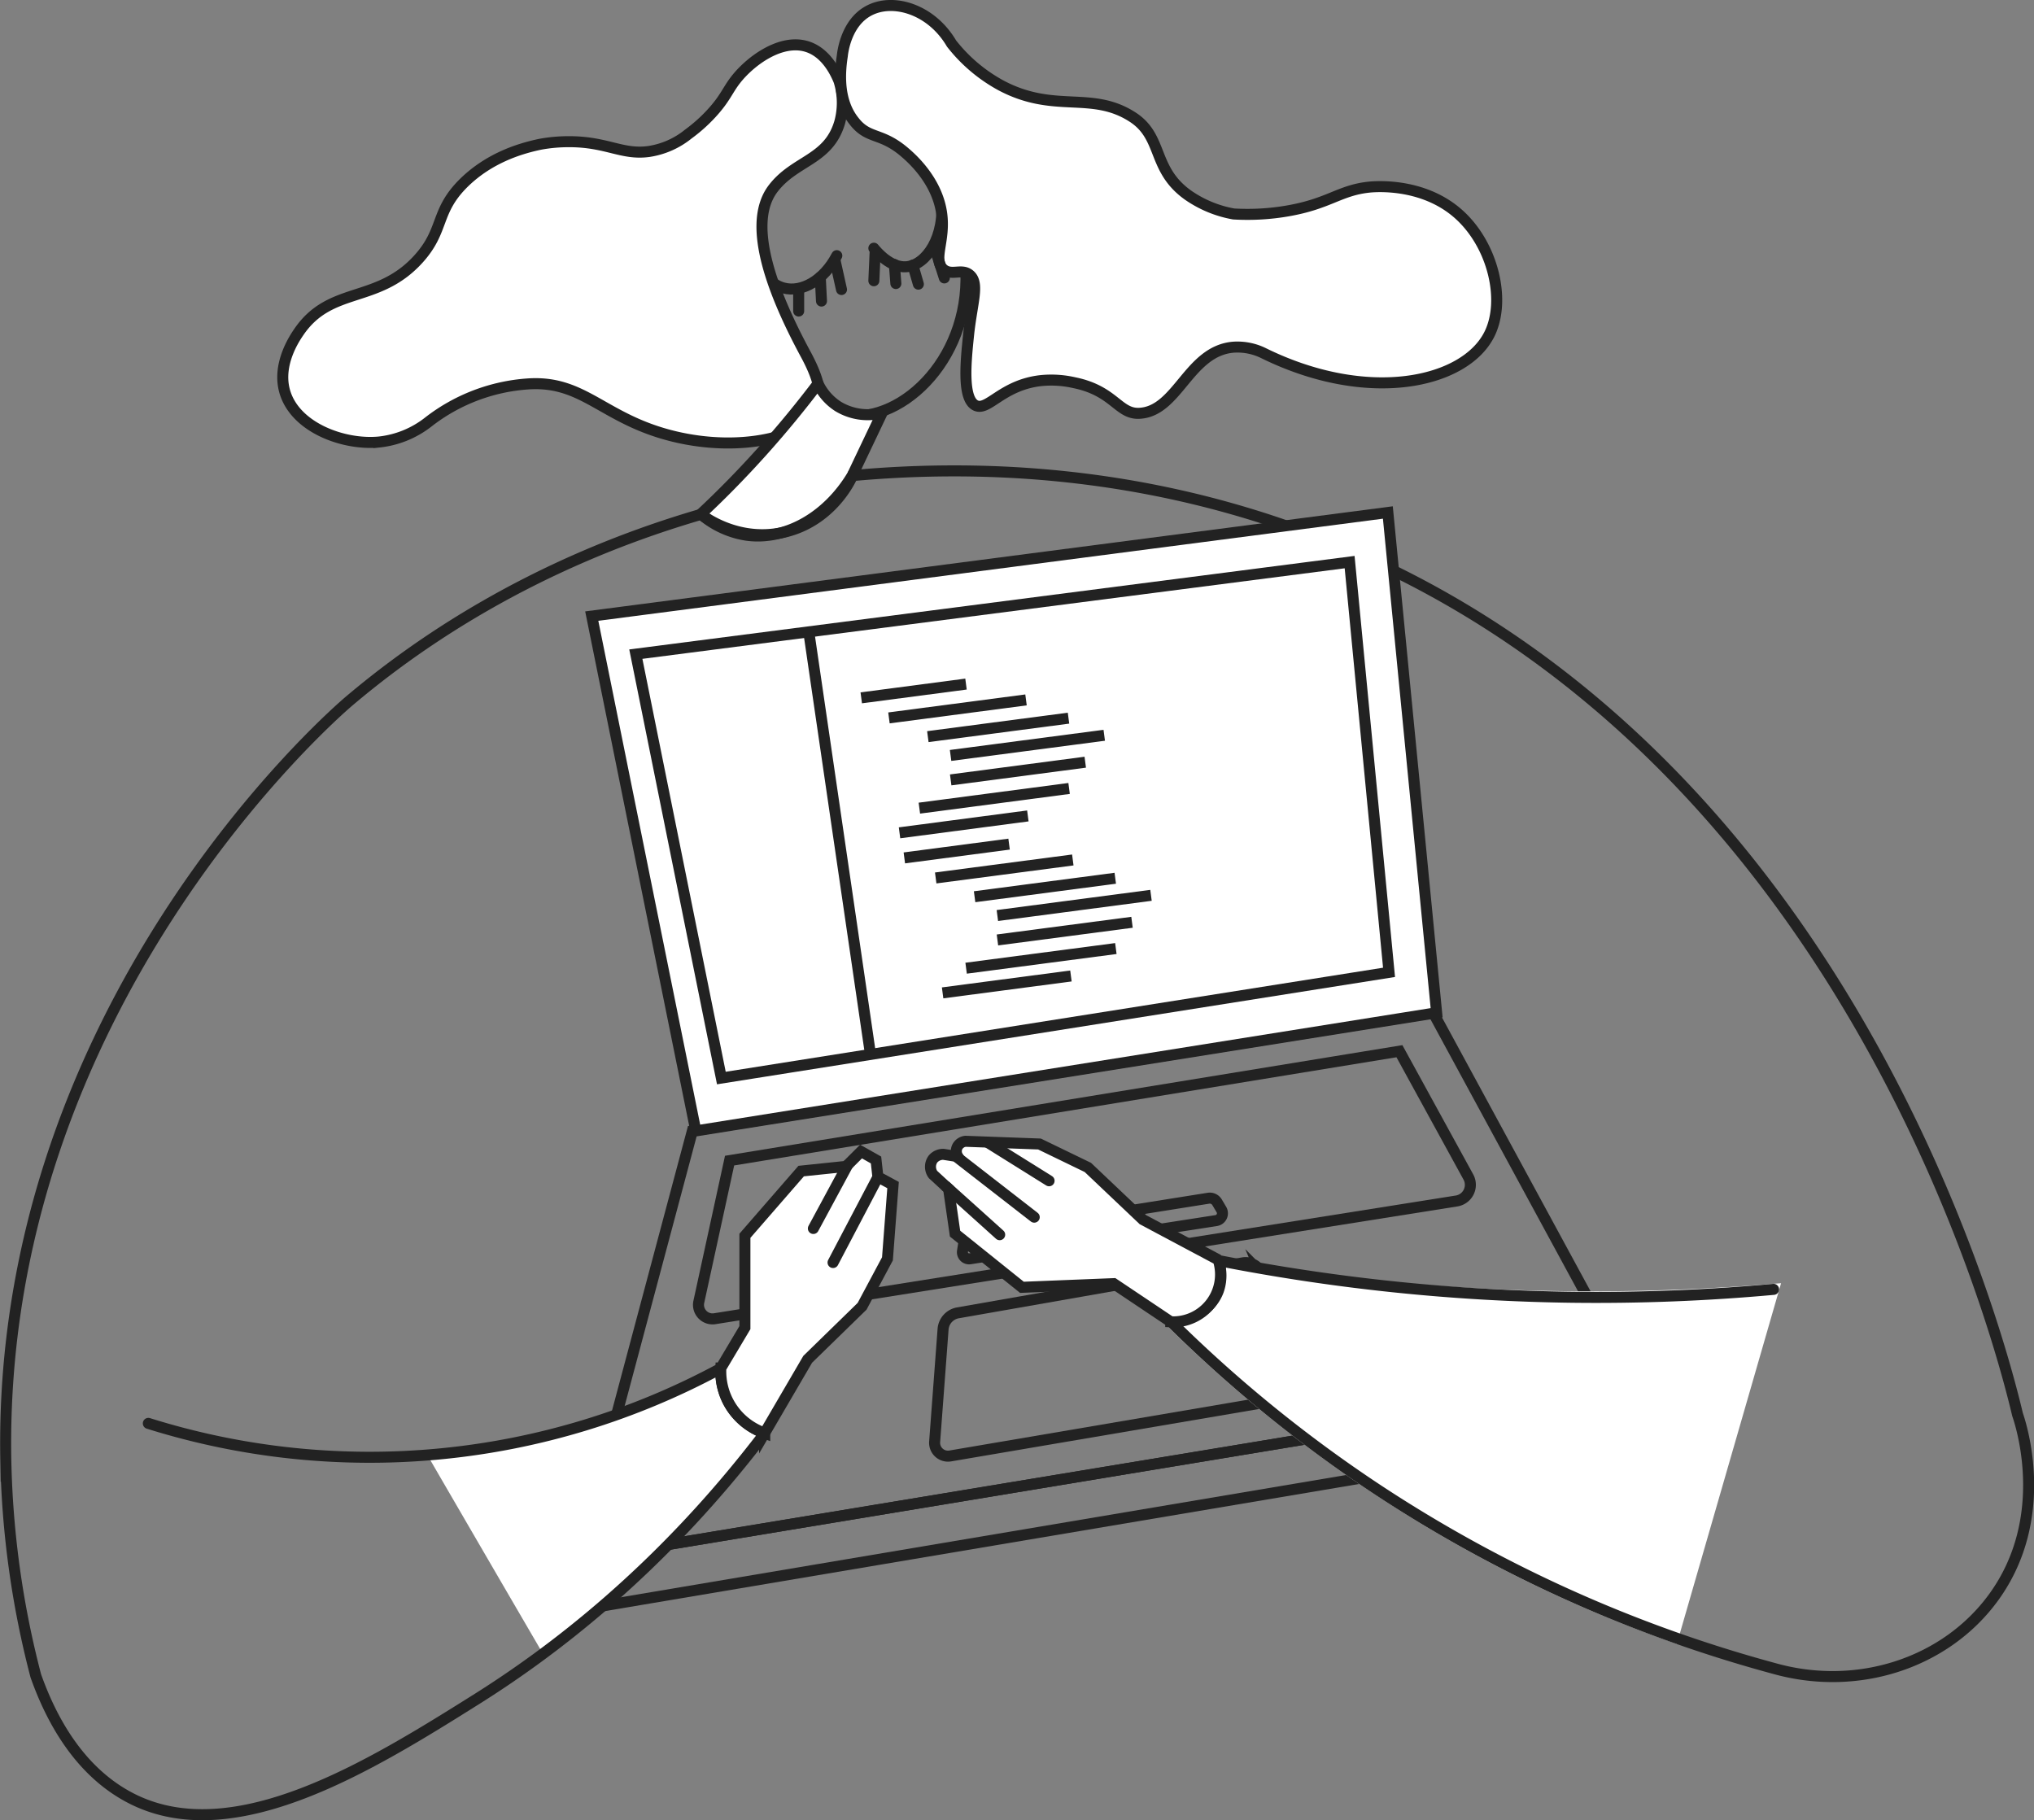 <svg id="Layer_1" data-name="Layer 1" xmlns="http://www.w3.org/2000/svg" viewBox="0 0 553.81 495.56"><rect x="0" y="0" width="553.81" height="495.56" fill="#808080" stroke="none"/><defs><style>.cls-1,.cls-2{fill:none;}.cls-1,.cls-2,.cls-3,.cls-6{stroke:#222;}.cls-1,.cls-2,.cls-3,.cls-5,.cls-6{stroke-miterlimit:10;stroke-width:3px;}.cls-2,.cls-5,.cls-6{stroke-linecap:round;}.cls-3,.cls-4,.cls-5,.cls-6{fill:#fff;}.cls-5{stroke:#fff;}</style></defs><path class="cls-1" d="M310.11,117.23C305.59,93.45,289.24,78,276.59,78.77c-14.49.92-31.95,23.74-26.4,54.46,4,18.35,18.15,30.69,31,30.47C297.39,163.42,315.19,143,310.11,117.23Z" transform="translate(-47.97 -50.42)"/><path class="cls-2" d="M285.9,118c.81,1,4.52,5.39,8.85,5.05,5.38-.42,10.75-8.09,9.51-18.82" transform="translate(-47.97 -50.42)"/><path class="cls-2" d="M255,123.45c.74,1.31,2.75,4.42,6.31,5.38,5,1.35,11-2.11,14.5-8.8" transform="translate(-47.97 -50.42)"/><path class="cls-3" d="M276.41,72.47c-1.11-2.73-3.71-7.8-8.69-9.36-7.24-2.28-15.69,4.11-19.57,9.19-2.12,2.77-2.79,5-6.47,9a42.94,42.94,0,0,1-6.3,5.62,22.29,22.29,0,0,1-10.77,4.75C217.35,92.66,213.19,89,203,89a42.53,42.53,0,0,0-7.83.68c-5.86,1.2-14,3.83-20.76,10.38C166.27,108,169.13,113,161.85,121c-11.13,12.22-23.87,7.17-32.49,19.78-1.14,1.66-5.89,8.64-3.93,16,2.65,9.93,15.89,14.9,25.7,14a26.21,26.21,0,0,0,13.45-5.45,49.67,49.67,0,0,1,27.23-10.38c15.34-1,20.41,9.64,39.66,14.3,18.42,4.46,35-.15,38.3-6.13a12.91,12.91,0,0,0,1.17-3.07c.54-2.58.1-6.33-3.56-13.1-14.59-27-13.49-39.27-8.85-45.27,5.93-7.68,15-7.63,18.05-17.88A20,20,0,0,0,276.41,72.47Z" transform="translate(-47.97 -50.42)"/><path class="cls-3" d="M277.31,65.66c.1-1,1-8.92,7.1-12.26,6.6-3.63,17.08-.57,22.63,8.86a43.29,43.29,0,0,0,13.45,11.4c14.65,7.81,24.67,1.35,35.92,8.68,8.39,5.47,5.12,14.23,15.14,21.28a31.38,31.38,0,0,0,12.32,5.06,64.07,64.07,0,0,0,14.58-.81c11.3-1.93,14.16-5.59,22.13-6.48,1.41-.16,14.52-1.42,24.34,7.16,9.63,8.43,13.21,23.81,8.51,33-6.74,13.2-33,19.09-61.62,4.93a16.13,16.13,0,0,0-8-1.53c-12.2,1-15.13,17.41-25.53,18-5.82.36-6.85-6.12-17.87-8.34a28,28,0,0,0-9-.56c-10.62,1.17-14.44,8.45-17.83,6.75-3.68-1.84-2.61-12.17-1.91-19,.92-8.93,3.06-14.18.34-16.52-2.2-1.88-5,.37-7.22-1.58-2.95-2.64.65-7.74-.44-15.27-1.32-9.18-8.65-15.36-10.21-16.68-6.41-5.41-9.74-3.34-13.62-8.34C276.36,78.21,276.46,71.1,277.31,65.66Z" transform="translate(-47.97 -50.42)"/><line class="cls-2" x1="227.32" y1="70.73" x2="229.12" y2="78.83"/><line class="cls-2" x1="223.34" y1="75.46" x2="223.67" y2="81.97"/><line class="cls-2" x1="217.46" y1="78.71" x2="217.46" y2="84.69"/><line class="cls-2" x1="238.27" y1="68.78" x2="237.93" y2="76.44"/><line class="cls-2" x1="243.52" y1="72.01" x2="243.92" y2="77.2"/><polygon class="cls-2" points="157.37 438.39 445.15 389.88 445.15 376.98 157.37 424.6 157.37 438.39"/><line class="cls-2" x1="248.55" y1="72.19" x2="250.05" y2="77.37"/><line class="cls-2" x1="254.39" y1="67.16" x2="257.12" y2="75.67"/><path class="cls-3" d="M270.71,154.87c-4.47,5.91-9.53,12.13-15.27,18.52s-11.29,12-16.65,17a24.73,24.73,0,0,0,12.59,5.78c10.68,1.41,21.91-5.06,28.68-16.34q4.05-8.51,8.09-17a15.58,15.58,0,0,1-11.91-1.7A14.9,14.9,0,0,1,270.71,154.87Z" transform="translate(-47.97 -50.42)"/><polygon class="cls-1" points="445.15 376.98 390.22 275.75 188.52 307.92 157.37 424.6 445.15 376.98"/><path class="cls-4" d="M164.3,446.54a201.87,201.87,0,0,0,79.94-23.6,18,18,0,0,0,4.17,12.59,17.3,17.3,0,0,0,7.74,5.11,301.33,301.33,0,0,1-30.66,34.7,301.55,301.55,0,0,1-29.71,25.32Q180,473.6,164.3,446.54Z" transform="translate(-47.97 -50.42)"/><path class="cls-2" d="M246.62,366.43,429,336.64l18.77,34.25a4.45,4.45,0,0,1-3.2,6.53l-202,32.06a3.82,3.82,0,0,1-4.33-4.58Z" transform="translate(-47.97 -50.42)"/><path class="cls-2" d="M304.75,412.31,302.45,443a3.64,3.64,0,0,0,4.24,3.85L399.82,431a4.38,4.38,0,0,0,3.3-6l-11.75-28a4.56,4.56,0,0,0-5-2.73l-77.58,13.61A4.9,4.9,0,0,0,304.75,412.31Z" transform="translate(-47.97 -50.42)"/><path class="cls-5" d="M503.53,496.09a370,370,0,0,1-136.74-85.75c.58,0,7,.17,10.95-5.1a13.34,13.34,0,0,0,2.32-10.36,599.39,599.39,0,0,0,73.59,8,598.85,598.85,0,0,0,77.22-1.4Q517.2,448.79,503.53,496.09Z" transform="translate(-47.97 -50.42)"/><path class="cls-1" d="M312.1,393.16l67-10.4a2,2,0,0,0,1.43-3l-1.19-2a2.3,2.3,0,0,0-2.32-1.09L312.11,387a2.06,2.06,0,0,0-1.7,1.7l-.38,2.44A1.81,1.81,0,0,0,312.1,393.16Z" transform="translate(-47.97 -50.42)"/><path class="cls-1" d="M211.72,383.62" transform="translate(-47.97 -50.42)"/><path class="cls-2" d="M530.87,401.49a533.37,533.37,0,0,1-54.79,2.15,535,535,0,0,1-96.36-10,12.51,12.51,0,0,1,0,8.17c-1.78,4.87-6.89,8.23-12.93,8.51A369.6,369.6,0,0,0,423,456a373.16,373.16,0,0,0,107.91,48.68c22.88,6.48,46.91-1.45,59.92-19.41,15.79-21.8,7.3-47.32,6.47-49.7-4.61-19.46-46.53-185.12-193.71-240-47.2-17.6-91.29-18.61-123.49-15.66-.58,1.31-5.69,12.25-18.34,15.35-12.33,3-21.73-3.88-22.93-4.79-46.86,13.65-78.25,36-95.66,50.72-4.52,3.8-95.86,83.3-93.62,206.64a251.12,251.12,0,0,0,8.17,58.89c3.85,10.86,11.4,26.09,26.36,33.55,27.77,13.85,64.69-9,93.47-27.08,20.23-12.69,50.12-35,78.64-72.51a18.15,18.15,0,0,1-9.53-7.83,17.84,17.84,0,0,1-2.38-9.87,201.14,201.14,0,0,1-155.92,15" transform="translate(-47.97 -50.42)"/><path class="cls-3" d="M216.24,404.89" transform="translate(-47.97 -50.42)"/><path class="cls-6" d="M256.15,440.64l11.74-20.11,14.81-14.44,6.9-12.91,1.53-20.09L287,370.85l-.51-4.59-4.08-2.3L278.36,368l-12.25,1.28-15.32,17.62v25l-6.55,11a17.75,17.75,0,0,0,11.91,17.7Z" transform="translate(-47.97 -50.42)"/><line class="cls-2" x1="230.77" y1="317.24" x2="221.46" y2="334.49"/><line class="cls-2" x1="239.07" y1="320.43" x2="226.82" y2="343.76"/><path class="cls-6" d="M379.72,393.46l-20.55-10.94-15-14.23L331,361.91l-20.15-.74a2.87,2.87,0,0,0-2.18,1.43,2.72,2.72,0,0,0,.11,2.74l-3.94-.62A3.64,3.64,0,0,0,302,366a3.59,3.59,0,0,0,0,4.21l4.25,3.92,1.76,12.19,18.21,14.61,25-1,15.51,10.39a12.9,12.9,0,0,0,12.93-16.88Z" transform="translate(-47.97 -50.42)"/><line class="cls-2" x1="257.62" y1="323.07" x2="272.19" y2="336.18"/><line class="cls-2" x1="260.79" y1="315.25" x2="281.6" y2="331.41"/><line class="cls-2" x1="269.01" y1="311.12" x2="285.64" y2="321.5"/><polygon class="cls-3" points="161.12 167.75 377.88 139.54 391.16 275.75 189.46 307.92 161.12 167.75"/><polygon class="cls-3" points="173.12 178.11 367.47 153.05 378.2 264.75 196.41 293.53 173.12 178.11"/><line class="cls-1" x1="234.5" y1="190.01" x2="263.02" y2="186.26"/><line class="cls-1" x1="242.04" y1="195.47" x2="279.36" y2="190.57"/><line class="cls-1" x1="252.63" y1="200.57" x2="290.93" y2="195.54"/><line class="cls-1" x1="258.82" y1="205.69" x2="300.66" y2="200.2"/><line class="cls-1" x1="258.85" y1="212.35" x2="295.49" y2="207.53"/><line class="cls-1" x1="250.32" y1="220.04" x2="291.09" y2="214.68"/><line class="cls-1" x1="244.92" y1="226.76" x2="279.86" y2="222.16"/><line class="cls-1" x1="220.2" y1="171.96" x2="236.89" y2="286.22"/><line class="cls-1" x1="246.23" y1="233.59" x2="274.75" y2="229.84"/><line class="cls-1" x1="254.77" y1="239.05" x2="292.1" y2="234.15"/><line class="cls-1" x1="265.36" y1="244.16" x2="303.66" y2="239.13"/><line class="cls-1" x1="271.56" y1="249.28" x2="313.39" y2="243.78"/><line class="cls-1" x1="271.58" y1="255.93" x2="308.22" y2="251.12"/><line class="cls-1" x1="263.05" y1="263.62" x2="303.82" y2="258.27"/><line class="cls-1" x1="256.65" y1="270.34" x2="291.59" y2="265.74"/></svg>